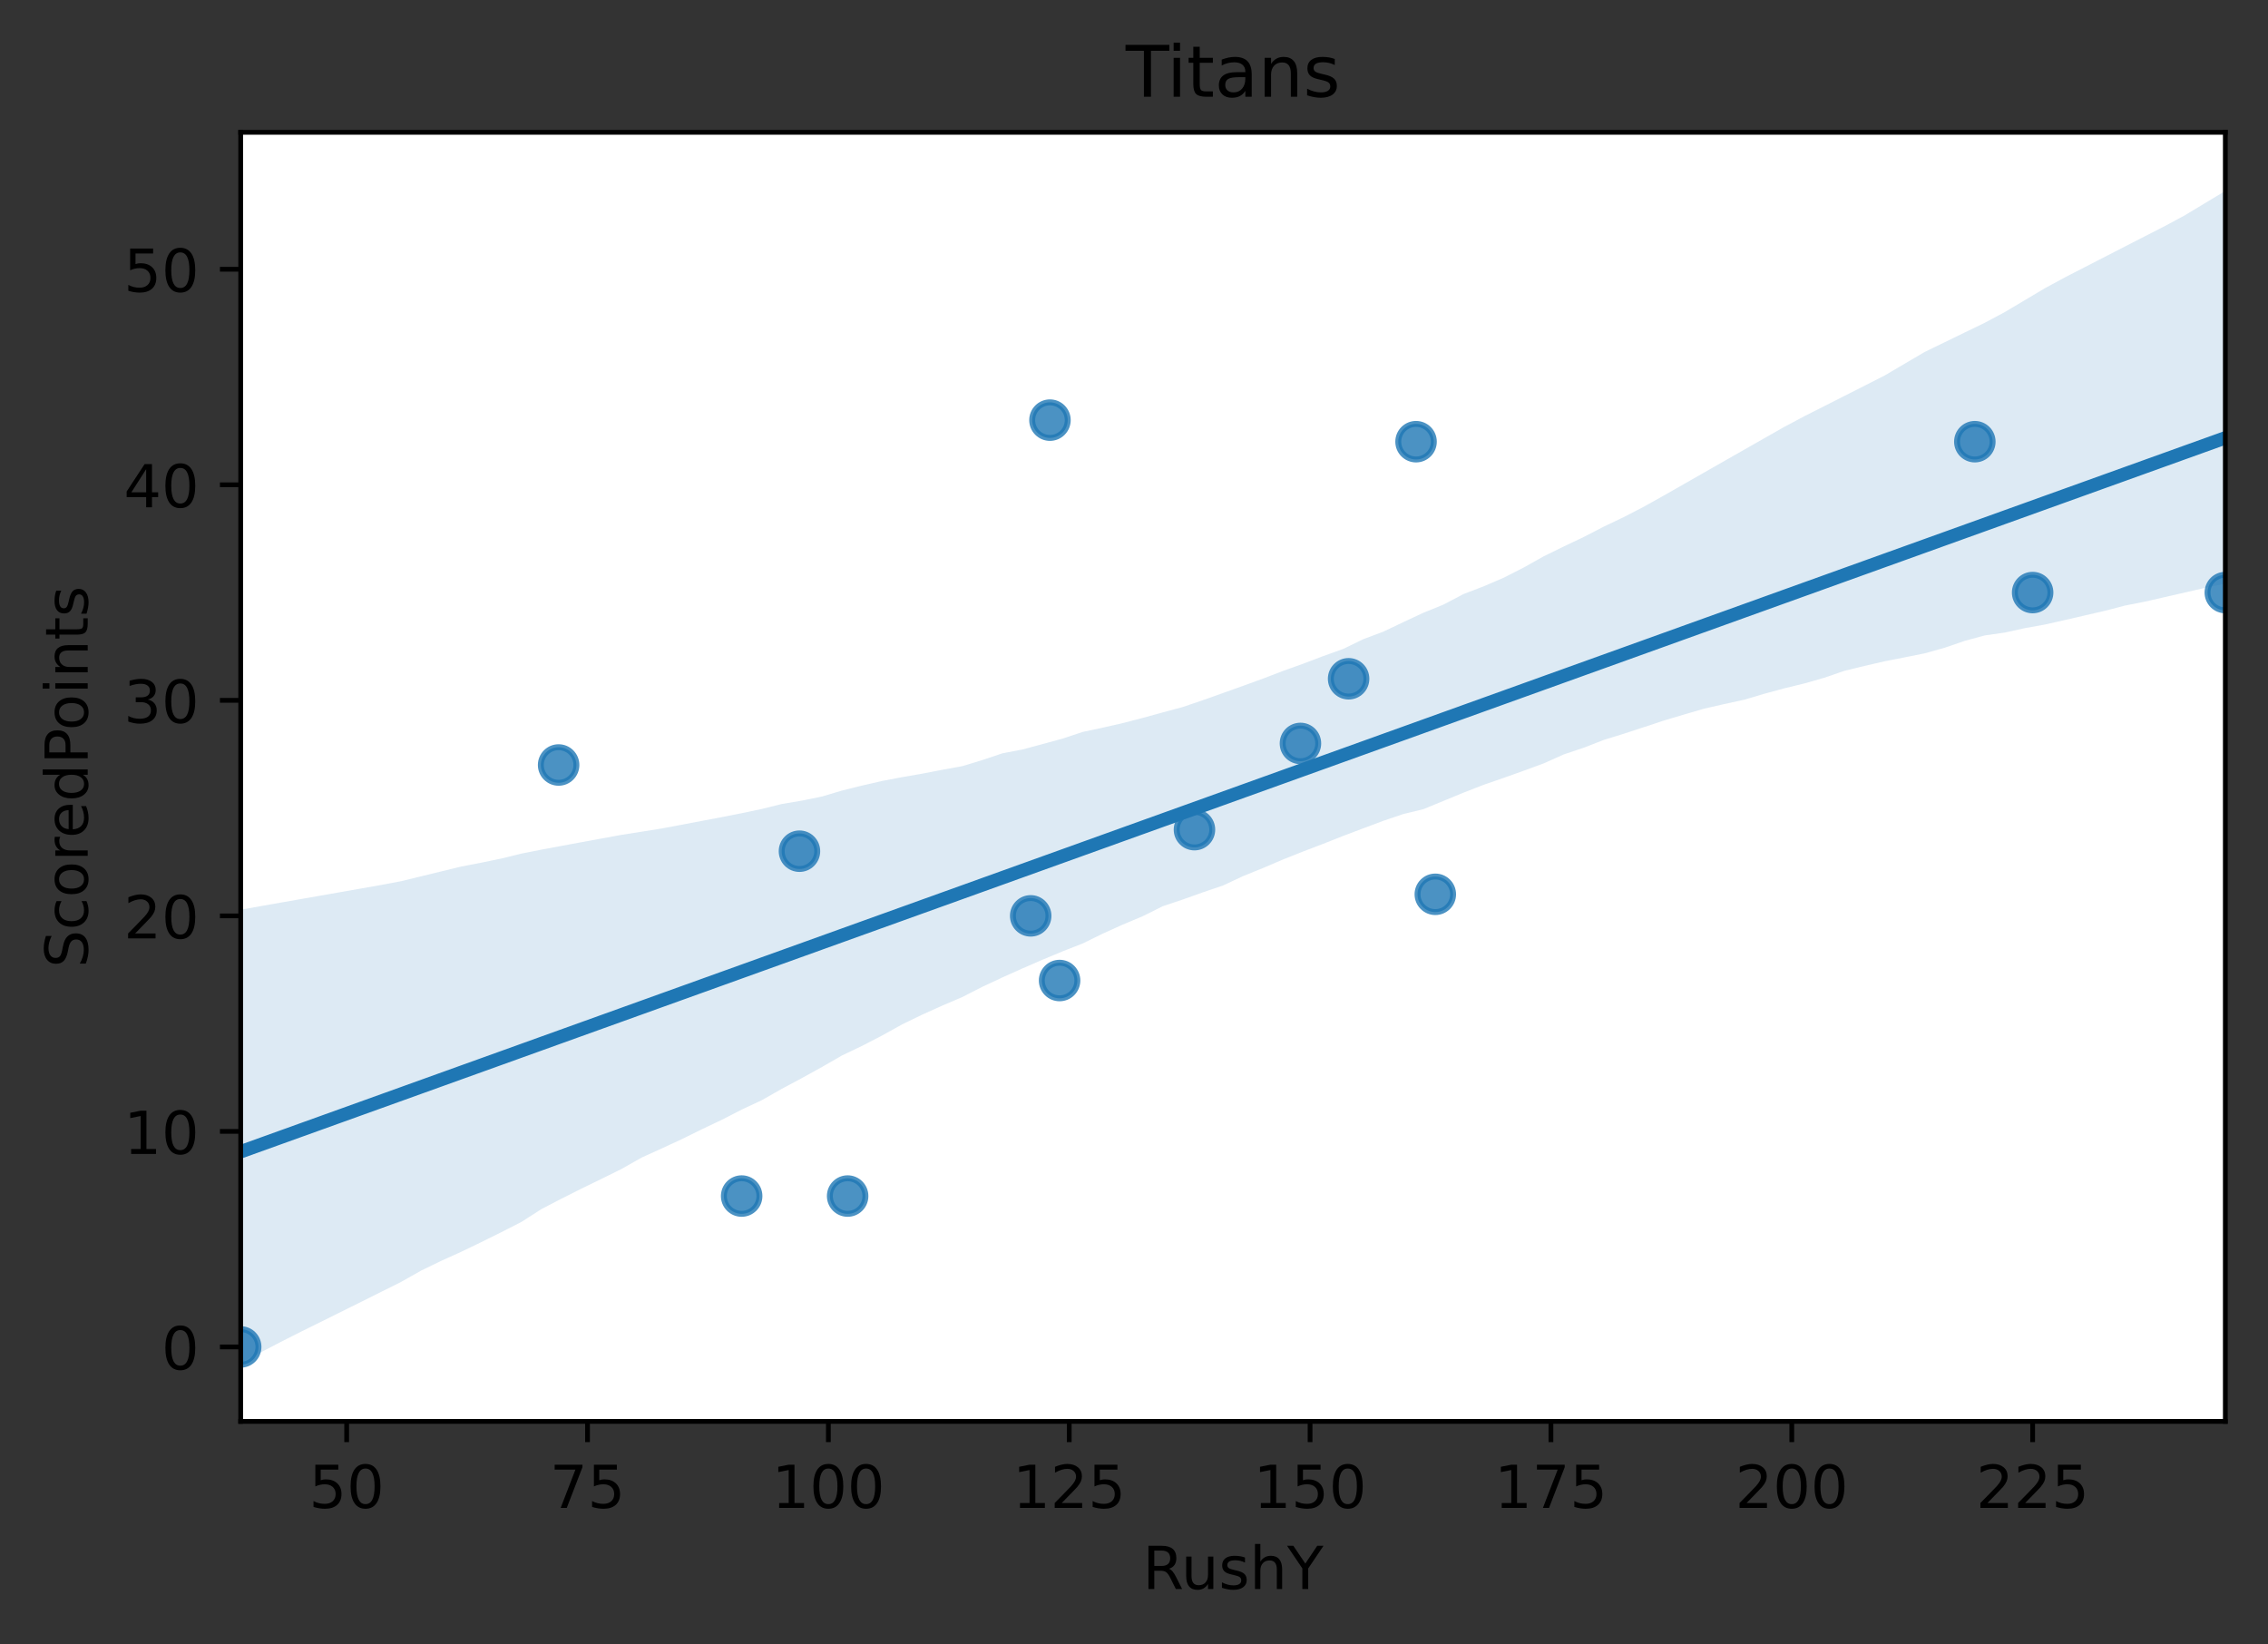 <?xml version="1.0" encoding="utf-8" standalone="no"?>
<!DOCTYPE svg PUBLIC "-//W3C//DTD SVG 1.1//EN"
  "http://www.w3.org/Graphics/SVG/1.1/DTD/svg11.dtd">
<!-- Created with matplotlib (https://matplotlib.org/) -->
<svg height="277.314pt" version="1.1" viewBox="0 0 382.603 277.314" width="382.603pt" xmlns="http://www.w3.org/2000/svg" xmlns:xlink="http://www.w3.org/1999/xlink">
 <rect x="0" y="0" width="382.603" height="277.314" fill="#333333" stroke="none"/>
 <defs>
  <style type="text/css">
*{stroke-linecap:butt;stroke-linejoin:round;}
  </style>
 </defs>
 <g id="figure_1">
  <g id="patch_1">
   <path d="M 0 277.314 
L 382.603 277.314 
L 382.603 0 
L 0 0 
z
" style="fill:none;"/>
  </g>
  <g id="axes_1">
   <g id="patch_2">
    <path d="M 40.603 239.758 
L 375.403 239.758 
L 375.403 22.318 
L 40.603 22.318 
z
" style="fill:#ffffff;"/>
   </g>
   <g id="PathCollection_1">
    <defs>
     <path d="M 0 3 
C 0.796 3 1.559 2.684 2.121 2.121 
C 2.684 1.559 3 0.796 3 0 
C 3 -0.796 2.684 -1.559 2.121 -2.121 
C 1.559 -2.684 0.796 -3 0 -3 
C -0.796 -3 -1.559 -2.684 -2.121 -2.121 
C -2.684 -1.559 -3 -0.796 -3 0 
C -3 0.796 -2.684 1.559 -2.121 2.121 
C -1.559 2.684 -0.796 3 0 3 
z
" id="m9fd70f1326" style="stroke:#1f77b4;stroke-opacity:0.8;"/>
    </defs>
    <g clip-path="url(#p27c3b410b7)">
     <use style="fill:#1f77b4;fill-opacity:0.8;stroke:#1f77b4;stroke-opacity:0.8;" x="177.124" xlink:href="#m9fd70f1326" y="70.869"/>
     <use style="fill:#1f77b4;fill-opacity:0.8;stroke:#1f77b4;stroke-opacity:0.8;" x="178.749" xlink:href="#m9fd70f1326" y="165.395"/>
     <use style="fill:#1f77b4;fill-opacity:0.8;stroke:#1f77b4;stroke-opacity:0.8;" x="125.116" xlink:href="#m9fd70f1326" y="201.751"/>
     <use style="fill:#1f77b4;fill-opacity:0.8;stroke:#1f77b4;stroke-opacity:0.8;" x="201.502" xlink:href="#m9fd70f1326" y="139.946"/>
     <use style="fill:#1f77b4;fill-opacity:0.8;stroke:#1f77b4;stroke-opacity:0.8;" x="142.993" xlink:href="#m9fd70f1326" y="201.751"/>
     <use style="fill:#1f77b4;fill-opacity:0.8;stroke:#1f77b4;stroke-opacity:0.8;" x="40.603" xlink:href="#m9fd70f1326" y="227.201"/>
     <use style="fill:#1f77b4;fill-opacity:0.8;stroke:#1f77b4;stroke-opacity:0.8;" x="134.867" xlink:href="#m9fd70f1326" y="143.581"/>
     <use style="fill:#1f77b4;fill-opacity:0.8;stroke:#1f77b4;stroke-opacity:0.8;" x="94.236" xlink:href="#m9fd70f1326" y="129.039"/>
     <use style="fill:#1f77b4;fill-opacity:0.8;stroke:#1f77b4;stroke-opacity:0.8;" x="173.873" xlink:href="#m9fd70f1326" y="154.488"/>
     <use style="fill:#1f77b4;fill-opacity:0.8;stroke:#1f77b4;stroke-opacity:0.8;" x="342.898" xlink:href="#m9fd70f1326" y="99.954"/>
     <use style="fill:#1f77b4;fill-opacity:0.8;stroke:#1f77b4;stroke-opacity:0.8;" x="333.147" xlink:href="#m9fd70f1326" y="74.504"/>
     <use style="fill:#1f77b4;fill-opacity:0.8;stroke:#1f77b4;stroke-opacity:0.8;" x="227.506" xlink:href="#m9fd70f1326" y="114.496"/>
     <use style="fill:#1f77b4;fill-opacity:0.8;stroke:#1f77b4;stroke-opacity:0.8;" x="238.883" xlink:href="#m9fd70f1326" y="74.504"/>
     <use style="fill:#1f77b4;fill-opacity:0.8;stroke:#1f77b4;stroke-opacity:0.8;" x="242.133" xlink:href="#m9fd70f1326" y="150.852"/>
     <use style="fill:#1f77b4;fill-opacity:0.8;stroke:#1f77b4;stroke-opacity:0.8;" x="219.38" xlink:href="#m9fd70f1326" y="125.403"/>
     <use style="fill:#1f77b4;fill-opacity:0.8;stroke:#1f77b4;stroke-opacity:0.8;" x="375.403" xlink:href="#m9fd70f1326" y="99.954"/>
    </g>
   </g>
   <g id="PolyCollection_1">
    <path clip-path="url(#p27c3b410b7)" d="M 40.603 153.448 
L 40.603 229.874 
L 43.985 228.117 
L 47.367 226.355 
L 50.749 224.645 
L 54.13 222.972 
L 57.512 221.293 
L 60.894 219.612 
L 64.276 217.925 
L 67.658 216.238 
L 71.039 214.324 
L 74.421 212.685 
L 77.803 211.155 
L 81.185 209.525 
L 84.567 207.85 
L 87.949 206.123 
L 91.33 203.953 
L 94.712 202.196 
L 98.094 200.491 
L 101.476 198.849 
L 104.858 197.179 
L 108.239 195.259 
L 111.621 193.728 
L 115.003 192.161 
L 118.385 190.493 
L 121.767 188.888 
L 125.149 187.154 
L 128.53 185.572 
L 131.912 183.649 
L 135.294 181.842 
L 138.676 179.972 
L 142.058 178.028 
L 145.439 176.412 
L 148.821 174.663 
L 152.203 172.786 
L 155.585 171.145 
L 158.967 169.624 
L 162.349 168.176 
L 165.73 166.447 
L 169.112 164.867 
L 172.494 163.351 
L 175.876 161.882 
L 179.258 160.473 
L 182.639 159.148 
L 186.021 157.491 
L 189.403 155.962 
L 192.785 154.542 
L 196.167 152.856 
L 199.549 151.724 
L 202.93 150.515 
L 206.312 149.37 
L 209.694 147.784 
L 213.076 146.418 
L 216.458 144.972 
L 219.839 143.627 
L 223.221 142.335 
L 226.603 140.997 
L 229.985 139.719 
L 233.367 138.452 
L 236.749 137.307 
L 240.13 136.488 
L 243.512 135.095 
L 246.894 133.704 
L 250.276 132.381 
L 253.658 131.216 
L 257.039 130.008 
L 260.421 128.765 
L 263.803 127.255 
L 267.185 126.121 
L 270.567 124.804 
L 273.949 123.761 
L 277.33 122.651 
L 280.712 121.533 
L 284.094 120.525 
L 287.476 119.538 
L 290.858 118.768 
L 294.239 118.028 
L 297.621 117.027 
L 301.003 116.109 
L 304.385 115.285 
L 307.767 114.317 
L 311.149 113.153 
L 314.53 112.329 
L 317.912 111.55 
L 321.294 110.887 
L 324.676 110.208 
L 328.058 109.262 
L 331.439 108.102 
L 334.821 107.183 
L 338.203 106.702 
L 341.585 105.956 
L 344.967 105.35 
L 348.349 104.586 
L 351.73 103.806 
L 355.112 103.024 
L 358.494 102.145 
L 361.876 101.475 
L 365.258 100.703 
L 368.639 99.928 
L 372.021 99.149 
L 375.403 98.438 
L 375.403 32.202 
L 375.403 32.202 
L 372.021 34.241 
L 368.639 36.279 
L 365.258 38.104 
L 361.876 39.835 
L 358.494 41.569 
L 355.112 43.307 
L 351.73 45.046 
L 348.349 46.784 
L 344.967 48.619 
L 341.585 50.628 
L 338.203 52.638 
L 334.821 54.447 
L 331.439 56.086 
L 328.058 57.73 
L 324.676 59.376 
L 321.294 61.362 
L 317.912 63.352 
L 314.53 65.072 
L 311.149 66.784 
L 307.767 68.496 
L 304.385 70.208 
L 301.003 72.005 
L 297.621 73.927 
L 294.239 75.853 
L 290.858 77.782 
L 287.476 79.711 
L 284.094 81.64 
L 280.712 83.57 
L 277.33 85.459 
L 273.949 87.215 
L 270.567 88.823 
L 267.185 90.573 
L 263.803 92.18 
L 260.421 93.835 
L 257.039 95.734 
L 253.658 97.455 
L 250.276 98.905 
L 246.894 100.202 
L 243.512 101.982 
L 240.13 103.359 
L 236.749 104.936 
L 233.367 106.548 
L 229.985 107.814 
L 226.603 109.458 
L 223.221 110.673 
L 219.839 111.954 
L 216.458 113.166 
L 213.076 114.461 
L 209.694 115.692 
L 206.312 116.902 
L 202.93 118.101 
L 199.549 119.257 
L 196.167 120.167 
L 192.785 121.097 
L 189.403 121.973 
L 186.021 122.744 
L 182.639 123.466 
L 179.258 124.587 
L 175.876 125.511 
L 172.494 126.421 
L 169.112 127.066 
L 165.73 128.203 
L 162.349 129.231 
L 158.967 129.849 
L 155.585 130.499 
L 152.203 131.088 
L 148.821 131.728 
L 145.439 132.506 
L 142.058 133.348 
L 138.676 134.353 
L 135.294 135.046 
L 131.912 135.613 
L 128.53 136.452 
L 125.149 137.167 
L 121.767 137.832 
L 118.385 138.472 
L 115.003 139.112 
L 111.621 139.752 
L 108.239 140.291 
L 104.858 140.822 
L 101.476 141.441 
L 98.094 142.06 
L 94.712 142.689 
L 91.33 143.318 
L 87.949 143.987 
L 84.567 144.818 
L 81.185 145.517 
L 77.803 146.171 
L 74.421 146.994 
L 71.039 147.817 
L 67.658 148.64 
L 64.276 149.281 
L 60.894 149.875 
L 57.512 150.469 
L 54.13 151.063 
L 50.749 151.657 
L 47.367 152.251 
L 43.985 152.847 
L 40.603 153.448 
z
" style="fill:#1f77b4;fill-opacity:0.15;"/>
   </g>
   <g id="matplotlib.axis_1">
    <g id="xtick_1">
     <g id="line2d_1">
      <defs>
       <path d="M 0 0 
L 0 3.5 
" id="m8546b82a25" style="stroke:#000000;stroke-width:0.8;"/>
      </defs>
      <g>
       <use style="stroke:#000000;stroke-width:0.8;" x="58.481" xlink:href="#m8546b82a25" y="239.758"/>
      </g>
     </g>
     <g id="text_1">
      <!-- 50 -->
      <defs>
       <path d="M 10.797 72.906 
L 49.516 72.906 
L 49.516 64.594 
L 19.828 64.594 
L 19.828 46.734 
Q 21.969 47.469 24.109 47.828 
Q 26.266 48.188 28.422 48.188 
Q 40.625 48.188 47.75 41.5 
Q 54.891 34.812 54.891 23.391 
Q 54.891 11.625 47.562 5.094 
Q 40.234 -1.422 26.906 -1.422 
Q 22.312 -1.422 17.547 -0.641 
Q 12.797 0.141 7.719 1.703 
L 7.719 11.625 
Q 12.109 9.234 16.797 8.062 
Q 21.484 6.891 26.703 6.891 
Q 35.156 6.891 40.078 11.328 
Q 45.016 15.766 45.016 23.391 
Q 45.016 31 40.078 35.438 
Q 35.156 39.891 26.703 39.891 
Q 22.75 39.891 18.812 39.016 
Q 14.891 38.141 10.797 36.281 
z
" id="DejaVuSans-53"/>
       <path d="M 31.781 66.406 
Q 24.172 66.406 20.328 58.906 
Q 16.5 51.422 16.5 36.375 
Q 16.5 21.391 20.328 13.891 
Q 24.172 6.391 31.781 6.391 
Q 39.453 6.391 43.281 13.891 
Q 47.125 21.391 47.125 36.375 
Q 47.125 51.422 43.281 58.906 
Q 39.453 66.406 31.781 66.406 
z
M 31.781 74.219 
Q 44.047 74.219 50.516 64.516 
Q 56.984 54.828 56.984 36.375 
Q 56.984 17.969 50.516 8.266 
Q 44.047 -1.422 31.781 -1.422 
Q 19.531 -1.422 13.062 8.266 
Q 6.594 17.969 6.594 36.375 
Q 6.594 54.828 13.062 64.516 
Q 19.531 74.219 31.781 74.219 
z
" id="DejaVuSans-48"/>
      </defs>
      <g transform="translate(52.118 254.357)scale(0.1 -0.1)">
       <use xlink:href="#DejaVuSans-53"/>
       <use x="63.623" xlink:href="#DejaVuSans-48"/>
      </g>
     </g>
    </g>
    <g id="xtick_2">
     <g id="line2d_2">
      <g>
       <use style="stroke:#000000;stroke-width:0.8;" x="99.112" xlink:href="#m8546b82a25" y="239.758"/>
      </g>
     </g>
     <g id="text_2">
      <!-- 75 -->
      <defs>
       <path d="M 8.203 72.906 
L 55.078 72.906 
L 55.078 68.703 
L 28.609 0 
L 18.312 0 
L 43.219 64.594 
L 8.203 64.594 
z
" id="DejaVuSans-55"/>
      </defs>
      <g transform="translate(92.749 254.357)scale(0.1 -0.1)">
       <use xlink:href="#DejaVuSans-55"/>
       <use x="63.623" xlink:href="#DejaVuSans-53"/>
      </g>
     </g>
    </g>
    <g id="xtick_3">
     <g id="line2d_3">
      <g>
       <use style="stroke:#000000;stroke-width:0.8;" x="139.743" xlink:href="#m8546b82a25" y="239.758"/>
      </g>
     </g>
     <g id="text_3">
      <!-- 100 -->
      <defs>
       <path d="M 12.406 8.297 
L 28.516 8.297 
L 28.516 63.922 
L 10.984 60.406 
L 10.984 69.391 
L 28.422 72.906 
L 38.281 72.906 
L 38.281 8.297 
L 54.391 8.297 
L 54.391 0 
L 12.406 0 
z
" id="DejaVuSans-49"/>
      </defs>
      <g transform="translate(130.199 254.357)scale(0.1 -0.1)">
       <use xlink:href="#DejaVuSans-49"/>
       <use x="63.623" xlink:href="#DejaVuSans-48"/>
       <use x="127.246" xlink:href="#DejaVuSans-48"/>
      </g>
     </g>
    </g>
    <g id="xtick_4">
     <g id="line2d_4">
      <g>
       <use style="stroke:#000000;stroke-width:0.8;" x="180.374" xlink:href="#m8546b82a25" y="239.758"/>
      </g>
     </g>
     <g id="text_4">
      <!-- 125 -->
      <defs>
       <path d="M 19.188 8.297 
L 53.609 8.297 
L 53.609 0 
L 7.328 0 
L 7.328 8.297 
Q 12.938 14.109 22.625 23.891 
Q 32.328 33.688 34.812 36.531 
Q 39.547 41.844 41.422 45.531 
Q 43.312 49.219 43.312 52.781 
Q 43.312 58.594 39.234 62.25 
Q 35.156 65.922 28.609 65.922 
Q 23.969 65.922 18.812 64.312 
Q 13.672 62.703 7.812 59.422 
L 7.812 69.391 
Q 13.766 71.781 18.938 73 
Q 24.125 74.219 28.422 74.219 
Q 39.75 74.219 46.484 68.547 
Q 53.219 62.891 53.219 53.422 
Q 53.219 48.922 51.531 44.891 
Q 49.859 40.875 45.406 35.406 
Q 44.188 33.984 37.641 27.219 
Q 31.109 20.453 19.188 8.297 
z
" id="DejaVuSans-50"/>
      </defs>
      <g transform="translate(170.83 254.357)scale(0.1 -0.1)">
       <use xlink:href="#DejaVuSans-49"/>
       <use x="63.623" xlink:href="#DejaVuSans-50"/>
       <use x="127.246" xlink:href="#DejaVuSans-53"/>
      </g>
     </g>
    </g>
    <g id="xtick_5">
     <g id="line2d_5">
      <g>
       <use style="stroke:#000000;stroke-width:0.8;" x="221.005" xlink:href="#m8546b82a25" y="239.758"/>
      </g>
     </g>
     <g id="text_5">
      <!-- 150 -->
      <g transform="translate(211.461 254.357)scale(0.1 -0.1)">
       <use xlink:href="#DejaVuSans-49"/>
       <use x="63.623" xlink:href="#DejaVuSans-53"/>
       <use x="127.246" xlink:href="#DejaVuSans-48"/>
      </g>
     </g>
    </g>
    <g id="xtick_6">
     <g id="line2d_6">
      <g>
       <use style="stroke:#000000;stroke-width:0.8;" x="261.636" xlink:href="#m8546b82a25" y="239.758"/>
      </g>
     </g>
     <g id="text_6">
      <!-- 175 -->
      <g transform="translate(252.092 254.357)scale(0.1 -0.1)">
       <use xlink:href="#DejaVuSans-49"/>
       <use x="63.623" xlink:href="#DejaVuSans-55"/>
       <use x="127.246" xlink:href="#DejaVuSans-53"/>
      </g>
     </g>
    </g>
    <g id="xtick_7">
     <g id="line2d_7">
      <g>
       <use style="stroke:#000000;stroke-width:0.8;" x="302.267" xlink:href="#m8546b82a25" y="239.758"/>
      </g>
     </g>
     <g id="text_7">
      <!-- 200 -->
      <g transform="translate(292.723 254.357)scale(0.1 -0.1)">
       <use xlink:href="#DejaVuSans-50"/>
       <use x="63.623" xlink:href="#DejaVuSans-48"/>
       <use x="127.246" xlink:href="#DejaVuSans-48"/>
      </g>
     </g>
    </g>
    <g id="xtick_8">
     <g id="line2d_8">
      <g>
       <use style="stroke:#000000;stroke-width:0.8;" x="342.898" xlink:href="#m8546b82a25" y="239.758"/>
      </g>
     </g>
     <g id="text_8">
      <!-- 225 -->
      <g transform="translate(333.355 254.357)scale(0.1 -0.1)">
       <use xlink:href="#DejaVuSans-50"/>
       <use x="63.623" xlink:href="#DejaVuSans-50"/>
       <use x="127.246" xlink:href="#DejaVuSans-53"/>
      </g>
     </g>
    </g>
    <g id="text_9">
     <!-- RushY -->
     <defs>
      <path d="M 44.391 34.188 
Q 47.562 33.109 50.562 29.594 
Q 53.562 26.078 56.594 19.922 
L 66.609 0 
L 56 0 
L 46.688 18.703 
Q 43.062 26.031 39.672 28.422 
Q 36.281 30.812 30.422 30.812 
L 19.672 30.812 
L 19.672 0 
L 9.812 0 
L 9.812 72.906 
L 32.078 72.906 
Q 44.578 72.906 50.734 67.672 
Q 56.891 62.453 56.891 51.906 
Q 56.891 45.016 53.688 40.469 
Q 50.484 35.938 44.391 34.188 
z
M 19.672 64.797 
L 19.672 38.922 
L 32.078 38.922 
Q 39.203 38.922 42.844 42.219 
Q 46.484 45.516 46.484 51.906 
Q 46.484 58.297 42.844 61.547 
Q 39.203 64.797 32.078 64.797 
z
" id="DejaVuSans-82"/>
      <path d="M 8.5 21.578 
L 8.5 54.688 
L 17.484 54.688 
L 17.484 21.922 
Q 17.484 14.156 20.5 10.266 
Q 23.531 6.391 29.594 6.391 
Q 36.859 6.391 41.078 11.031 
Q 45.312 15.672 45.312 23.688 
L 45.312 54.688 
L 54.297 54.688 
L 54.297 0 
L 45.312 0 
L 45.312 8.406 
Q 42.047 3.422 37.719 1 
Q 33.406 -1.422 27.688 -1.422 
Q 18.266 -1.422 13.375 4.438 
Q 8.5 10.297 8.5 21.578 
z
M 31.109 56 
z
" id="DejaVuSans-117"/>
      <path d="M 44.281 53.078 
L 44.281 44.578 
Q 40.484 46.531 36.375 47.5 
Q 32.281 48.484 27.875 48.484 
Q 21.188 48.484 17.844 46.438 
Q 14.5 44.391 14.5 40.281 
Q 14.5 37.156 16.891 35.375 
Q 19.281 33.594 26.516 31.984 
L 29.594 31.297 
Q 39.156 29.25 43.188 25.516 
Q 47.219 21.781 47.219 15.094 
Q 47.219 7.469 41.188 3.016 
Q 35.156 -1.422 24.609 -1.422 
Q 20.219 -1.422 15.453 -0.562 
Q 10.688 0.297 5.422 2 
L 5.422 11.281 
Q 10.406 8.688 15.234 7.391 
Q 20.062 6.109 24.812 6.109 
Q 31.156 6.109 34.562 8.281 
Q 37.984 10.453 37.984 14.406 
Q 37.984 18.062 35.516 20.016 
Q 33.062 21.969 24.703 23.781 
L 21.578 24.516 
Q 13.234 26.266 9.516 29.906 
Q 5.812 33.547 5.812 39.891 
Q 5.812 47.609 11.281 51.797 
Q 16.75 56 26.812 56 
Q 31.781 56 36.172 55.266 
Q 40.578 54.547 44.281 53.078 
z
" id="DejaVuSans-115"/>
      <path d="M 54.891 33.016 
L 54.891 0 
L 45.906 0 
L 45.906 32.719 
Q 45.906 40.484 42.875 44.328 
Q 39.844 48.188 33.797 48.188 
Q 26.516 48.188 22.312 43.547 
Q 18.109 38.922 18.109 30.906 
L 18.109 0 
L 9.078 0 
L 9.078 75.984 
L 18.109 75.984 
L 18.109 46.188 
Q 21.344 51.125 25.703 53.562 
Q 30.078 56 35.797 56 
Q 45.219 56 50.047 50.172 
Q 54.891 44.344 54.891 33.016 
z
" id="DejaVuSans-104"/>
      <path d="M -0.203 72.906 
L 10.406 72.906 
L 30.609 42.922 
L 50.688 72.906 
L 61.281 72.906 
L 35.5 34.719 
L 35.5 0 
L 25.594 0 
L 25.594 34.719 
z
" id="DejaVuSans-89"/>
     </defs>
     <g transform="translate(192.758 268.035)scale(0.1 -0.1)">
      <use xlink:href="#DejaVuSans-82"/>
      <use x="64.982" xlink:href="#DejaVuSans-117"/>
      <use x="128.361" xlink:href="#DejaVuSans-115"/>
      <use x="180.461" xlink:href="#DejaVuSans-104"/>
      <use x="243.84" xlink:href="#DejaVuSans-89"/>
     </g>
    </g>
   </g>
   <g id="matplotlib.axis_2">
    <g id="ytick_1">
     <g id="line2d_9">
      <defs>
       <path d="M 0 0 
L -3.5 0 
" id="m9ee83a05eb" style="stroke:#000000;stroke-width:0.8;"/>
      </defs>
      <g>
       <use style="stroke:#000000;stroke-width:0.8;" x="40.603" xlink:href="#m9ee83a05eb" y="227.201"/>
      </g>
     </g>
     <g id="text_10">
      <!-- 0 -->
      <g transform="translate(27.241 231)scale(0.1 -0.1)">
       <use xlink:href="#DejaVuSans-48"/>
      </g>
     </g>
    </g>
    <g id="ytick_2">
     <g id="line2d_10">
      <g>
       <use style="stroke:#000000;stroke-width:0.8;" x="40.603" xlink:href="#m9ee83a05eb" y="190.844"/>
      </g>
     </g>
     <g id="text_11">
      <!-- 10 -->
      <g transform="translate(20.878 194.644)scale(0.1 -0.1)">
       <use xlink:href="#DejaVuSans-49"/>
       <use x="63.623" xlink:href="#DejaVuSans-48"/>
      </g>
     </g>
    </g>
    <g id="ytick_3">
     <g id="line2d_11">
      <g>
       <use style="stroke:#000000;stroke-width:0.8;" x="40.603" xlink:href="#m9ee83a05eb" y="154.488"/>
      </g>
     </g>
     <g id="text_12">
      <!-- 20 -->
      <g transform="translate(20.878 158.287)scale(0.1 -0.1)">
       <use xlink:href="#DejaVuSans-50"/>
       <use x="63.623" xlink:href="#DejaVuSans-48"/>
      </g>
     </g>
    </g>
    <g id="ytick_4">
     <g id="line2d_12">
      <g>
       <use style="stroke:#000000;stroke-width:0.8;" x="40.603" xlink:href="#m9ee83a05eb" y="118.132"/>
      </g>
     </g>
     <g id="text_13">
      <!-- 30 -->
      <defs>
       <path d="M 40.578 39.312 
Q 47.656 37.797 51.625 33 
Q 55.609 28.219 55.609 21.188 
Q 55.609 10.406 48.188 4.484 
Q 40.766 -1.422 27.094 -1.422 
Q 22.516 -1.422 17.656 -0.516 
Q 12.797 0.391 7.625 2.203 
L 7.625 11.719 
Q 11.719 9.328 16.594 8.109 
Q 21.484 6.891 26.812 6.891 
Q 36.078 6.891 40.938 10.547 
Q 45.797 14.203 45.797 21.188 
Q 45.797 27.641 41.281 31.266 
Q 36.766 34.906 28.719 34.906 
L 20.219 34.906 
L 20.219 43.016 
L 29.109 43.016 
Q 36.375 43.016 40.234 45.922 
Q 44.094 48.828 44.094 54.297 
Q 44.094 59.906 40.109 62.906 
Q 36.141 65.922 28.719 65.922 
Q 24.656 65.922 20.016 65.031 
Q 15.375 64.156 9.812 62.312 
L 9.812 71.094 
Q 15.438 72.656 20.344 73.438 
Q 25.25 74.219 29.594 74.219 
Q 40.828 74.219 47.359 69.109 
Q 53.906 64.016 53.906 55.328 
Q 53.906 49.266 50.438 45.094 
Q 46.969 40.922 40.578 39.312 
z
" id="DejaVuSans-51"/>
      </defs>
      <g transform="translate(20.878 121.931)scale(0.1 -0.1)">
       <use xlink:href="#DejaVuSans-51"/>
       <use x="63.623" xlink:href="#DejaVuSans-48"/>
      </g>
     </g>
    </g>
    <g id="ytick_5">
     <g id="line2d_13">
      <g>
       <use style="stroke:#000000;stroke-width:0.8;" x="40.603" xlink:href="#m9ee83a05eb" y="81.775"/>
      </g>
     </g>
     <g id="text_14">
      <!-- 40 -->
      <defs>
       <path d="M 37.797 64.312 
L 12.891 25.391 
L 37.797 25.391 
z
M 35.203 72.906 
L 47.609 72.906 
L 47.609 25.391 
L 58.016 25.391 
L 58.016 17.188 
L 47.609 17.188 
L 47.609 0 
L 37.797 0 
L 37.797 17.188 
L 4.891 17.188 
L 4.891 26.703 
z
" id="DejaVuSans-52"/>
      </defs>
      <g transform="translate(20.878 85.575)scale(0.1 -0.1)">
       <use xlink:href="#DejaVuSans-52"/>
       <use x="63.623" xlink:href="#DejaVuSans-48"/>
      </g>
     </g>
    </g>
    <g id="ytick_6">
     <g id="line2d_14">
      <g>
       <use style="stroke:#000000;stroke-width:0.8;" x="40.603" xlink:href="#m9ee83a05eb" y="45.419"/>
      </g>
     </g>
     <g id="text_15">
      <!-- 50 -->
      <g transform="translate(20.878 49.218)scale(0.1 -0.1)">
       <use xlink:href="#DejaVuSans-53"/>
       <use x="63.623" xlink:href="#DejaVuSans-48"/>
      </g>
     </g>
    </g>
    <g id="text_16">
     <!-- ScoredPoints -->
     <defs>
      <path d="M 53.516 70.516 
L 53.516 60.891 
Q 47.906 63.578 42.922 64.891 
Q 37.938 66.219 33.297 66.219 
Q 25.25 66.219 20.875 63.094 
Q 16.5 59.969 16.5 54.203 
Q 16.5 49.359 19.406 46.891 
Q 22.312 44.438 30.422 42.922 
L 36.375 41.703 
Q 47.406 39.594 52.656 34.297 
Q 57.906 29 57.906 20.125 
Q 57.906 9.516 50.797 4.047 
Q 43.703 -1.422 29.984 -1.422 
Q 24.812 -1.422 18.969 -0.25 
Q 13.141 0.922 6.891 3.219 
L 6.891 13.375 
Q 12.891 10.016 18.656 8.297 
Q 24.422 6.594 29.984 6.594 
Q 38.422 6.594 43.016 9.906 
Q 47.609 13.234 47.609 19.391 
Q 47.609 24.75 44.312 27.781 
Q 41.016 30.812 33.5 32.328 
L 27.484 33.5 
Q 16.453 35.688 11.516 40.375 
Q 6.594 45.062 6.594 53.422 
Q 6.594 63.094 13.406 68.656 
Q 20.219 74.219 32.172 74.219 
Q 37.312 74.219 42.625 73.281 
Q 47.953 72.359 53.516 70.516 
z
" id="DejaVuSans-83"/>
      <path d="M 48.781 52.594 
L 48.781 44.188 
Q 44.969 46.297 41.141 47.344 
Q 37.312 48.391 33.406 48.391 
Q 24.656 48.391 19.812 42.844 
Q 14.984 37.312 14.984 27.297 
Q 14.984 17.281 19.812 11.734 
Q 24.656 6.203 33.406 6.203 
Q 37.312 6.203 41.141 7.25 
Q 44.969 8.297 48.781 10.406 
L 48.781 2.094 
Q 45.016 0.344 40.984 -0.531 
Q 36.969 -1.422 32.422 -1.422 
Q 20.062 -1.422 12.781 6.344 
Q 5.516 14.109 5.516 27.297 
Q 5.516 40.672 12.859 48.328 
Q 20.219 56 33.016 56 
Q 37.156 56 41.109 55.141 
Q 45.062 54.297 48.781 52.594 
z
" id="DejaVuSans-99"/>
      <path d="M 30.609 48.391 
Q 23.391 48.391 19.188 42.75 
Q 14.984 37.109 14.984 27.297 
Q 14.984 17.484 19.156 11.844 
Q 23.344 6.203 30.609 6.203 
Q 37.797 6.203 41.984 11.859 
Q 46.188 17.531 46.188 27.297 
Q 46.188 37.016 41.984 42.703 
Q 37.797 48.391 30.609 48.391 
z
M 30.609 56 
Q 42.328 56 49.016 48.375 
Q 55.719 40.766 55.719 27.297 
Q 55.719 13.875 49.016 6.219 
Q 42.328 -1.422 30.609 -1.422 
Q 18.844 -1.422 12.172 6.219 
Q 5.516 13.875 5.516 27.297 
Q 5.516 40.766 12.172 48.375 
Q 18.844 56 30.609 56 
z
" id="DejaVuSans-111"/>
      <path d="M 41.109 46.297 
Q 39.594 47.172 37.812 47.578 
Q 36.031 48 33.891 48 
Q 26.266 48 22.188 43.047 
Q 18.109 38.094 18.109 28.812 
L 18.109 0 
L 9.078 0 
L 9.078 54.688 
L 18.109 54.688 
L 18.109 46.188 
Q 20.953 51.172 25.484 53.578 
Q 30.031 56 36.531 56 
Q 37.453 56 38.578 55.875 
Q 39.703 55.766 41.062 55.516 
z
" id="DejaVuSans-114"/>
      <path d="M 56.203 29.594 
L 56.203 25.203 
L 14.891 25.203 
Q 15.484 15.922 20.484 11.062 
Q 25.484 6.203 34.422 6.203 
Q 39.594 6.203 44.453 7.469 
Q 49.312 8.734 54.109 11.281 
L 54.109 2.781 
Q 49.266 0.734 44.188 -0.344 
Q 39.109 -1.422 33.891 -1.422 
Q 20.797 -1.422 13.156 6.188 
Q 5.516 13.812 5.516 26.812 
Q 5.516 40.234 12.766 48.109 
Q 20.016 56 32.328 56 
Q 43.359 56 49.781 48.891 
Q 56.203 41.797 56.203 29.594 
z
M 47.219 32.234 
Q 47.125 39.594 43.094 43.984 
Q 39.062 48.391 32.422 48.391 
Q 24.906 48.391 20.391 44.141 
Q 15.875 39.891 15.188 32.172 
z
" id="DejaVuSans-101"/>
      <path d="M 45.406 46.391 
L 45.406 75.984 
L 54.391 75.984 
L 54.391 0 
L 45.406 0 
L 45.406 8.203 
Q 42.578 3.328 38.25 0.953 
Q 33.938 -1.422 27.875 -1.422 
Q 17.969 -1.422 11.734 6.484 
Q 5.516 14.406 5.516 27.297 
Q 5.516 40.188 11.734 48.094 
Q 17.969 56 27.875 56 
Q 33.938 56 38.25 53.625 
Q 42.578 51.266 45.406 46.391 
z
M 14.797 27.297 
Q 14.797 17.391 18.875 11.75 
Q 22.953 6.109 30.078 6.109 
Q 37.203 6.109 41.297 11.75 
Q 45.406 17.391 45.406 27.297 
Q 45.406 37.203 41.297 42.844 
Q 37.203 48.484 30.078 48.484 
Q 22.953 48.484 18.875 42.844 
Q 14.797 37.203 14.797 27.297 
z
" id="DejaVuSans-100"/>
      <path d="M 19.672 64.797 
L 19.672 37.406 
L 32.078 37.406 
Q 38.969 37.406 42.719 40.969 
Q 46.484 44.531 46.484 51.125 
Q 46.484 57.672 42.719 61.234 
Q 38.969 64.797 32.078 64.797 
z
M 9.812 72.906 
L 32.078 72.906 
Q 44.344 72.906 50.609 67.359 
Q 56.891 61.812 56.891 51.125 
Q 56.891 40.328 50.609 34.812 
Q 44.344 29.297 32.078 29.297 
L 19.672 29.297 
L 19.672 0 
L 9.812 0 
z
" id="DejaVuSans-80"/>
      <path d="M 9.422 54.688 
L 18.406 54.688 
L 18.406 0 
L 9.422 0 
z
M 9.422 75.984 
L 18.406 75.984 
L 18.406 64.594 
L 9.422 64.594 
z
" id="DejaVuSans-105"/>
      <path d="M 54.891 33.016 
L 54.891 0 
L 45.906 0 
L 45.906 32.719 
Q 45.906 40.484 42.875 44.328 
Q 39.844 48.188 33.797 48.188 
Q 26.516 48.188 22.312 43.547 
Q 18.109 38.922 18.109 30.906 
L 18.109 0 
L 9.078 0 
L 9.078 54.688 
L 18.109 54.688 
L 18.109 46.188 
Q 21.344 51.125 25.703 53.562 
Q 30.078 56 35.797 56 
Q 45.219 56 50.047 50.172 
Q 54.891 44.344 54.891 33.016 
z
" id="DejaVuSans-110"/>
      <path d="M 18.312 70.219 
L 18.312 54.688 
L 36.812 54.688 
L 36.812 47.703 
L 18.312 47.703 
L 18.312 18.016 
Q 18.312 11.328 20.141 9.422 
Q 21.969 7.516 27.594 7.516 
L 36.812 7.516 
L 36.812 0 
L 27.594 0 
Q 17.188 0 13.234 3.875 
Q 9.281 7.766 9.281 18.016 
L 9.281 47.703 
L 2.688 47.703 
L 2.688 54.688 
L 9.281 54.688 
L 9.281 70.219 
z
" id="DejaVuSans-116"/>
     </defs>
     <g transform="translate(14.798 163.23)rotate(-90)scale(0.1 -0.1)">
      <use xlink:href="#DejaVuSans-83"/>
      <use x="63.477" xlink:href="#DejaVuSans-99"/>
      <use x="118.457" xlink:href="#DejaVuSans-111"/>
      <use x="179.639" xlink:href="#DejaVuSans-114"/>
      <use x="218.502" xlink:href="#DejaVuSans-101"/>
      <use x="280.025" xlink:href="#DejaVuSans-100"/>
      <use x="343.502" xlink:href="#DejaVuSans-80"/>
      <use x="400.18" xlink:href="#DejaVuSans-111"/>
      <use x="461.361" xlink:href="#DejaVuSans-105"/>
      <use x="489.145" xlink:href="#DejaVuSans-110"/>
      <use x="552.523" xlink:href="#DejaVuSans-116"/>
      <use x="591.732" xlink:href="#DejaVuSans-115"/>
     </g>
    </g>
   </g>
   <g id="line2d_15">
    <path clip-path="url(#p27c3b410b7)" d="M 40.603 194.277 
L 43.985 193.06 
L 47.367 191.844 
L 50.749 190.627 
L 54.13 189.411 
L 57.512 188.195 
L 60.894 186.978 
L 64.276 185.762 
L 67.658 184.546 
L 71.039 183.329 
L 74.421 182.113 
L 77.803 180.896 
L 81.185 179.68 
L 84.567 178.464 
L 87.949 177.247 
L 91.33 176.031 
L 94.712 174.814 
L 98.094 173.598 
L 101.476 172.382 
L 104.858 171.165 
L 108.239 169.949 
L 111.621 168.732 
L 115.003 167.516 
L 118.385 166.3 
L 121.767 165.083 
L 125.149 163.867 
L 128.53 162.65 
L 131.912 161.434 
L 135.294 160.218 
L 138.676 159.001 
L 142.058 157.785 
L 145.439 156.568 
L 148.821 155.352 
L 152.203 154.136 
L 155.585 152.919 
L 158.967 151.703 
L 162.349 150.487 
L 165.73 149.27 
L 169.112 148.054 
L 172.494 146.837 
L 175.876 145.621 
L 179.258 144.405 
L 182.639 143.188 
L 186.021 141.972 
L 189.403 140.755 
L 192.785 139.539 
L 196.167 138.323 
L 199.549 137.106 
L 202.93 135.89 
L 206.312 134.673 
L 209.694 133.457 
L 213.076 132.241 
L 216.458 131.024 
L 219.839 129.808 
L 223.221 128.591 
L 226.603 127.375 
L 229.985 126.159 
L 233.367 124.942 
L 236.749 123.726 
L 240.13 122.51 
L 243.512 121.293 
L 246.894 120.077 
L 250.276 118.86 
L 253.658 117.644 
L 257.039 116.428 
L 260.421 115.211 
L 263.803 113.995 
L 267.185 112.778 
L 270.567 111.562 
L 273.949 110.346 
L 277.33 109.129 
L 280.712 107.913 
L 284.094 106.696 
L 287.476 105.48 
L 290.858 104.264 
L 294.239 103.047 
L 297.621 101.831 
L 301.003 100.614 
L 304.385 99.398 
L 307.767 98.182 
L 311.149 96.965 
L 314.53 95.749 
L 317.912 94.532 
L 321.294 93.316 
L 324.676 92.1 
L 328.058 90.883 
L 331.439 89.667 
L 334.821 88.451 
L 338.203 87.234 
L 341.585 86.018 
L 344.967 84.801 
L 348.349 83.585 
L 351.73 82.369 
L 355.112 81.152 
L 358.494 79.936 
L 361.876 78.719 
L 365.258 77.503 
L 368.639 76.287 
L 372.021 75.07 
L 375.403 73.854 
" style="fill:none;stroke:#1f77b4;stroke-linecap:square;stroke-width:2.25;"/>
   </g>
   <g id="patch_3">
    <path d="M 40.603 239.758 
L 40.603 22.318 
" style="fill:none;stroke:#000000;stroke-linecap:square;stroke-linejoin:miter;stroke-width:0.8;"/>
   </g>
   <g id="patch_4">
    <path d="M 375.403 239.758 
L 375.403 22.318 
" style="fill:none;stroke:#000000;stroke-linecap:square;stroke-linejoin:miter;stroke-width:0.8;"/>
   </g>
   <g id="patch_5">
    <path d="M 40.603 239.758 
L 375.403 239.758 
" style="fill:none;stroke:#000000;stroke-linecap:square;stroke-linejoin:miter;stroke-width:0.8;"/>
   </g>
   <g id="patch_6">
    <path d="M 40.603 22.318 
L 375.403 22.318 
" style="fill:none;stroke:#000000;stroke-linecap:square;stroke-linejoin:miter;stroke-width:0.8;"/>
   </g>
   <g id="text_17">
    <!-- Titans -->
    <defs>
     <path d="M -0.297 72.906 
L 61.375 72.906 
L 61.375 64.594 
L 35.5 64.594 
L 35.5 0 
L 25.594 0 
L 25.594 64.594 
L -0.297 64.594 
z
" id="DejaVuSans-84"/>
     <path d="M 34.281 27.484 
Q 23.391 27.484 19.188 25 
Q 14.984 22.516 14.984 16.5 
Q 14.984 11.719 18.141 8.906 
Q 21.297 6.109 26.703 6.109 
Q 34.188 6.109 38.703 11.406 
Q 43.219 16.703 43.219 25.484 
L 43.219 27.484 
z
M 52.203 31.203 
L 52.203 0 
L 43.219 0 
L 43.219 8.297 
Q 40.141 3.328 35.547 0.953 
Q 30.953 -1.422 24.312 -1.422 
Q 15.922 -1.422 10.953 3.297 
Q 6 8.016 6 15.922 
Q 6 25.141 12.172 29.828 
Q 18.359 34.516 30.609 34.516 
L 43.219 34.516 
L 43.219 35.406 
Q 43.219 41.609 39.141 45 
Q 35.062 48.391 27.688 48.391 
Q 23 48.391 18.547 47.266 
Q 14.109 46.141 10.016 43.891 
L 10.016 52.203 
Q 14.938 54.109 19.578 55.047 
Q 24.219 56 28.609 56 
Q 40.484 56 46.344 49.844 
Q 52.203 43.703 52.203 31.203 
z
" id="DejaVuSans-97"/>
    </defs>
    <g transform="translate(189.902 16.318)scale(0.12 -0.12)">
     <use xlink:href="#DejaVuSans-84"/>
     <use x="57.959" xlink:href="#DejaVuSans-105"/>
     <use x="85.742" xlink:href="#DejaVuSans-116"/>
     <use x="124.951" xlink:href="#DejaVuSans-97"/>
     <use x="186.23" xlink:href="#DejaVuSans-110"/>
     <use x="249.609" xlink:href="#DejaVuSans-115"/>
    </g>
   </g>
  </g>
 </g>
 <defs>
  <clipPath id="p27c3b410b7">
   <rect height="217.44" width="334.8" x="40.603" y="22.318"/>
  </clipPath>
 </defs>
</svg>
